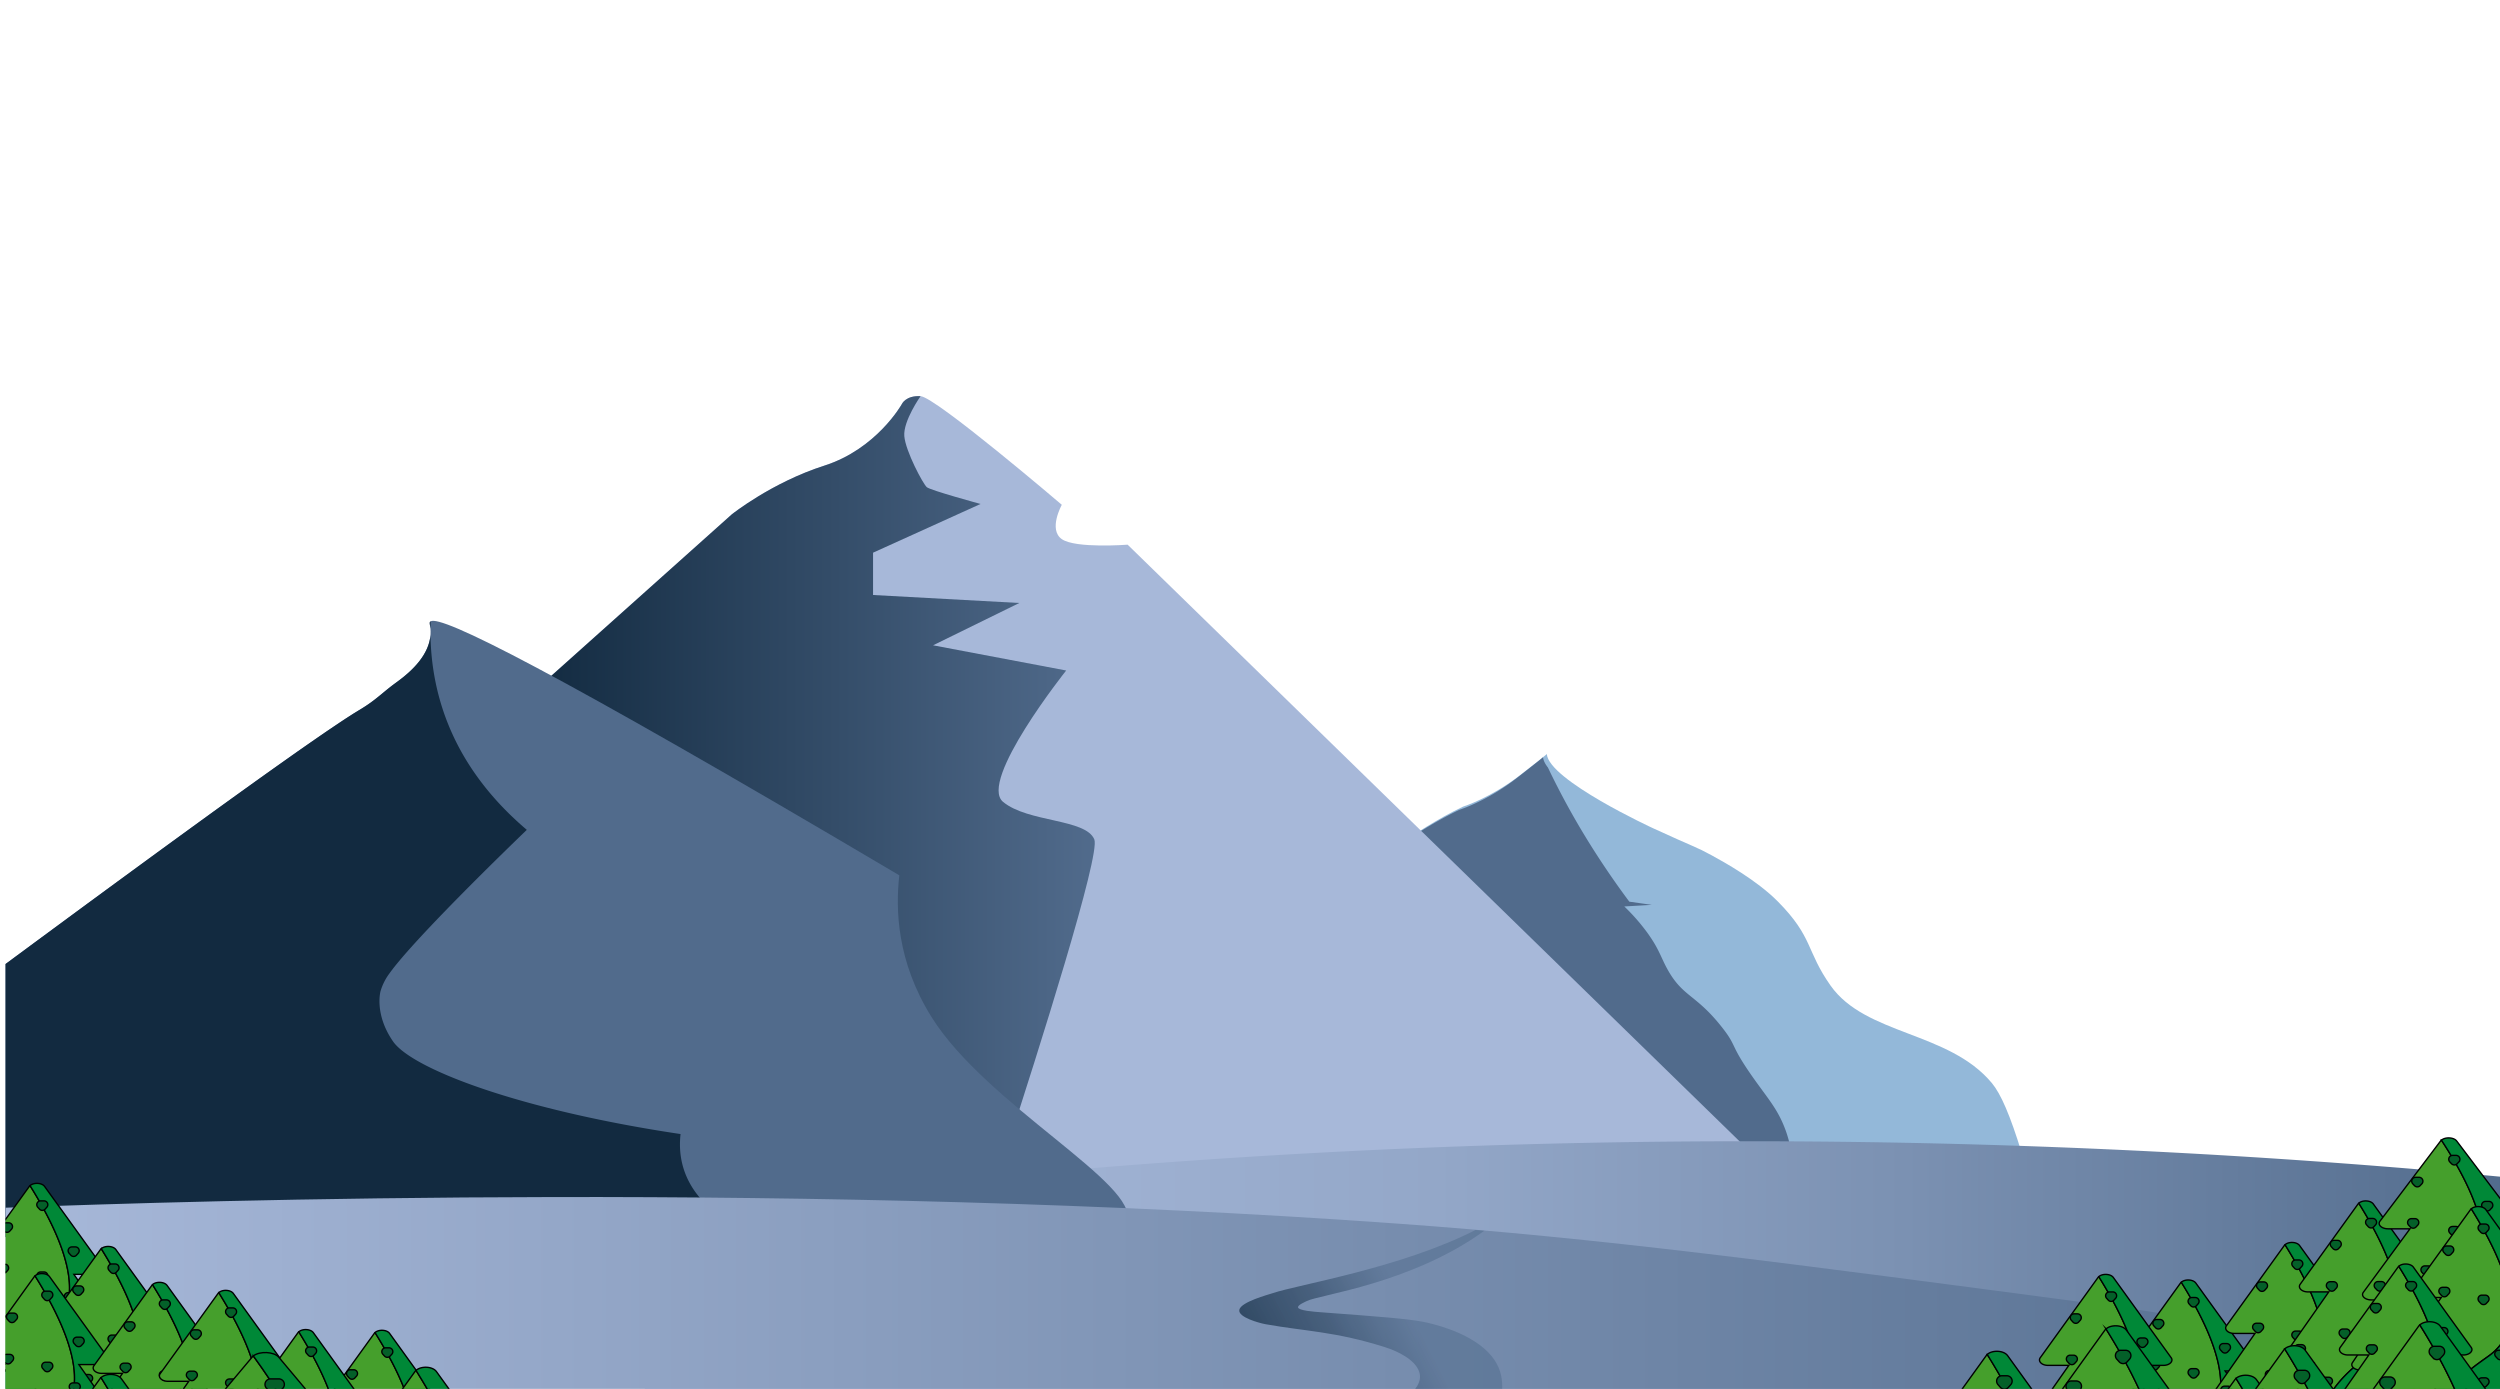 <svg id="Layer_1" data-name="Layer 1" xmlns="http://www.w3.org/2000/svg" xmlns:xlink="http://www.w3.org/1999/xlink" viewBox="0 0 1800 1000"><defs><style>.cls-1{fill:none;}.cls-2{clip-path:url(#clip-path);}.cls-3{fill:#93b8d9;}.cls-4{fill:#516b8c;}.cls-5{fill:#a7b8d9;}.cls-6{fill:url(#linear-gradient);}.cls-7{fill:url(#linear-gradient-2);}.cls-8{fill:#122a40;}.cls-9{fill:url(#linear-gradient-3);}.cls-10{fill:url(#linear-gradient-4);}.cls-11{fill:#459f2c;}.cls-11,.cls-12,.cls-13,.cls-14{stroke:#000;stroke-miterlimit:10;}.cls-12{fill:#008837;}.cls-13{fill:#046029;}.cls-14{fill:#5b2807;}</style><clipPath id="clip-path"><rect class="cls-1" x="4" y="-27" width="1800" height="1150"/></clipPath><linearGradient id="linear-gradient" x1="452.2" y1="972.35" x2="1804" y2="972.35" gradientUnits="userSpaceOnUse"><stop offset="0" stop-color="#a7b8d9"/><stop offset="0.19" stop-color="#a2b4d5"/><stop offset="0.43" stop-color="#93a7c8"/><stop offset="0.68" stop-color="#7b91b2"/><stop offset="0.94" stop-color="#5a7394"/><stop offset="1" stop-color="#516b8c"/></linearGradient><linearGradient id="linear-gradient-2" x1="382.9" y1="557.86" x2="788.23" y2="557.86" gradientUnits="userSpaceOnUse"><stop offset="0" stop-color="#122a40"/><stop offset="1" stop-color="#516b8c"/></linearGradient><linearGradient id="linear-gradient-3" x1="4" y1="992.44" x2="1804" y2="992.44" gradientUnits="userSpaceOnUse"><stop offset="0" stop-color="#a7b8d9"/><stop offset="1" stop-color="#516b8c"/></linearGradient><linearGradient id="linear-gradient-4" x1="804.15" y1="1096.67" x2="1033.19" y2="978.13" gradientUnits="userSpaceOnUse"><stop offset="0" stop-color="#122a40"/><stop offset="0.43" stop-color="#1a334a" stop-opacity="0.94"/><stop offset="0.78" stop-color="#354e6a" stop-opacity="0.73"/><stop offset="1" stop-color="#516b8c" stop-opacity="0.52"/></linearGradient></defs><g class="cls-2"><path class="cls-3" d="M950.8,634.83c40.8-10.93,63.9-35.66,102.6-54.06,0,0,19.8-6.15,41.4-22.91s18.9-15,18.9-15h0c1.31,18.84,76.5,53.47,76.5,53.47,30.51,14.05,30.69,13.18,42.3,19.55,8.64,4.74,32.27,17.72,47.7,33.35,25.43,25.76,20.13,35.33,37.8,60.38,25.31,35.85,85,32.88,116.1,70.15,6.49,7.76,13.21,23.17,21.6,50.6,5.32,17.37-21,18.33-21.6,19.55-6.34,13.71-68,22-290.7,4L995.8,824C974.2,753.85,972.4,705,950.8,634.83Z"/><path class="cls-4" d="M1111,545.18l0-.06s0,0,0,.08Z"/><path class="cls-4" d="M1050.7,583.08c-38.7,18.4-61.8,43.12-102.6,54,2.75,8.93,5.18,17.52,7.36,25.84L1095.7,835.5l194.4-2.88a83.27,83.27,0,0,0-5.4-21.27c-5.52-13.9-12.52-21.21-23.4-36.8-16.19-23.19-10.33-20.81-21.6-35.07-18.51-23.43-27.81-21.64-38.7-40.83-5.27-9.28-6.23-15.24-15.3-27.6a144.06,144.06,0,0,0-16.2-18.4l19.8-1.15-16.2-2.3c-8.26-11.09-16.41-22.78-24.3-35.08a559.14,559.14,0,0,1-34.3-61.5c-2.06-2.64-3.31-5.15-3.49-7.42-.53.52-3.67,3.14-18.91,15C1070.5,576.92,1050.7,583.08,1050.7,583.08Z"/><path class="cls-5" d="M382.9,499.12l144-128.8s28.8-23,66.6-35.07S649.3,291,649.3,291s2.7-6.33,13.5-5.75,101.7,78.2,101.7,78.2-9.9,17.82,0,24.72,47.4,4,47.4,4L1259.5,828.6,756,861.87Z"/><path class="cls-6" d="M476.5,875.17a5727.64,5727.64,0,0,1,788.4-53.47c200.15.22,381.21,10.82,539.1,25.88V1123H452.2Z"/><path class="cls-7" d="M649.3,291s-18,32.2-55.8,44.27-66.6,35.07-66.6,35.07l-144,128.8L723.72,830.53c24.44-75.29,68.77-215.29,64.18-226.18-6.3-15-47.7-12.08-65.7-27s45.45-94.59,45.45-94.59L671.8,464.62l62.1-30.47L628.6,428.4V397.93L706,362.85s-36-9.78-38.7-12.08S652,324.9,651.1,314s11.7-28.75,11.7-28.75C652,284.65,649.3,291,649.3,291Z"/><path class="cls-4" d="M4,694.05C174.77,567.83,238.54,523.22,258.7,511.2c12.47-7.43,16.13-12.28,27-20.13,11.85-8.55,23.49-20.24,24.3-34.5.34-6-1.48-8.26,0-9.19,7.43-4.69,84.09,32.92,337.5,182.85-2.7,24.12-2,61.86,23.4,102.35C710.32,795.47,821,853.14,811.3,879.2c-6.48,17.33-90.24,1.29-264.6,8L4,890.7Z"/><path class="cls-8" d="M309.91,452.46c0-1.71,0-3.41.09-5.08l-.25.19C309,448.31,309.62,449.71,309.91,452.46Z"/><path class="cls-8" d="M517.9,876.9c.23-2.8-6.2-5-14.4-14.95-13.68-16.55-14.84-33.41-13.5-45.43-115.63-17.25-193.29-46.86-207-66.69s-9-36.23-9-36.23A40.73,40.73,0,0,1,280.3,701c18.12-25.49,90.05-94.89,99-103.5q-6.48-5.51-12.6-11.5c-43.61-42.81-56.05-89.55-56.76-128.58-1.2,13.9-12.61,25.31-24.24,33.7-10.87,7.85-14.53,12.7-27,20.13-20.16,12-83.93,56.63-254.7,182.85V890.7l471.47-3C505.83,884.27,517.6,880.58,517.9,876.9Z"/><path class="cls-9" d="M4,869.55c141.83-5.28,579-19,1001.7,11.41,147,10.55,270.77,27,518.4,59.91,41.08,5.46,111.6,18.07,199.8,38.52,35.06,8.13,61.42,17.89,80.1,24.25V1123H4Z"/><path class="cls-10" d="M1026.4,1092c38.06-30.91,48.65-59.3,52.2-74.18,3.44-14.37,6.81-30-7.2-44.27-15-15.27-41.89-20.88-46.8-21.85-11.47-2.26-32.25-3.8-73.8-6.9-4.55-.34-15.74-1.16-16.2-3.45-.36-1.77,5.16-4,6.3-4.6,9-4.6,75.2-12.45,127.8-50.6l-6.3-.58C1009,912.9,934.27,925,916.6,931c-3.53,1.19-23.13,6.34-24.3,12.07-1.11,5.44,14.85,9.63,18.9,10.36,28.8,5.17,50.4,5.17,86.4,16.67,8.36,2.67,21.47,8.75,24.3,17.83,4.22,13.51-18.08,26.39-54,46.57-39.44,22.16-73.41,40.8-99.9,55.2"/><path class="cls-11" d="M35.74,958.46c17.14-13.34,25.67-41.1-14.1-104.81a4,4,0,0,0-.59.64L-20.54,912c-1.87,2.59,1.09,5.54,5.55,5.54H0l-32,45.71c-1.8,2.58,1.15,5.5,5.58,5.5h15.84l-28.88,45.11c-1.64,2.57,1.31,5.38,5.65,5.38H-8.47A62.84,62.84,0,0,1,.09,993C11.07,974.22,28.81,963.86,35.74,958.46Z"/><path class="cls-12" d="M92.64,1013.84,63.76,968.73H79.6c4.43,0,7.38-2.92,5.58-5.5l-32-45.71h15c4.46,0,7.42-2.95,5.55-5.54L32.15,854.29c-2-2.8-7.9-3-10.51-.64,39.77,63.71,31.24,91.47,14.1,104.81C28.81,963.86,11.07,974.22.09,993a62.84,62.84,0,0,0-8.56,26.26H87C91.33,1019.22,94.28,1016.41,92.64,1013.84Z"/><path class="cls-13" d="M32.47,870.6l1.26-1.39a2.74,2.74,0,0,0-2-4.57H29.19a2.74,2.74,0,0,0-2,4.57l1.25,1.39A2.74,2.74,0,0,0,32.47,870.6Z"/><path class="cls-13" d="M7.06,886.38,8.32,885a2.74,2.74,0,0,0-2-4.57H3.78a2.74,2.74,0,0,0-2,4.57L3,886.38A2.73,2.73,0,0,0,7.06,886.38Z"/><path class="cls-13" d="M55.06,903.74l1.25-1.39a2.74,2.74,0,0,0-2-4.57H51.77a2.74,2.74,0,0,0-2,4.57L51,903.74A2.74,2.74,0,0,0,55.06,903.74Z"/><path class="cls-13" d="M4.24,916.14l1.26-1.39a2.73,2.73,0,0,0-2-4.56H1a2.73,2.73,0,0,0-2,4.56l1.25,1.39A2.74,2.74,0,0,0,4.24,916.14Z"/><path class="cls-13" d="M52.23,936.66l1.26-1.39a2.74,2.74,0,0,0-2-4.57H49a2.74,2.74,0,0,0-2,4.57l1.26,1.39A2.73,2.73,0,0,0,52.23,936.66Z"/><path class="cls-13" d="M32.47,921.78l1.26-1.39a2.74,2.74,0,0,0-2-4.57H29.19a2.74,2.74,0,0,0-2,4.57l1.25,1.39A2.74,2.74,0,0,0,32.47,921.78Z"/><path class="cls-13" d="M13.41,950.19l1.26-1.39a2.74,2.74,0,0,0-2-4.57H10.13a2.74,2.74,0,0,0-2,4.57l1.26,1.39A2.73,2.73,0,0,0,13.41,950.19Z"/><path class="cls-13" d="M44.47,961.46l1.26-1.39a2.74,2.74,0,0,0-2-4.57H41.19a2.74,2.74,0,0,0-2,4.57l1.25,1.39A2.74,2.74,0,0,0,44.47,961.46Z"/><path class="cls-13" d="M77.64,966.42,78.9,965a2.74,2.74,0,0,0-2-4.57H74.36a2.74,2.74,0,0,0-2,4.57l1.26,1.39A2.73,2.73,0,0,0,77.64,966.42Z"/><path class="cls-13" d="M32.47,981.3l1.26-1.39a2.74,2.74,0,0,0-2-4.57H29.19a2.74,2.74,0,0,0-2,4.57l1.25,1.39A2.74,2.74,0,0,0,32.47,981.3Z"/><path class="cls-13" d="M.71,984.91,2,983.52a2.74,2.74,0,0,0-2-4.57H-2.57a2.74,2.74,0,0,0-2,4.57l1.25,1.39A2.74,2.74,0,0,0,.71,984.91Z"/><path class="cls-13" d="M35.29,1002.94l1.26-1.39a2.73,2.73,0,0,0-2-4.56H32a2.73,2.73,0,0,0-2,4.56l1.26,1.39A2.71,2.71,0,0,0,35.29,1002.94Z"/><path class="cls-13" d="M67.76,997.53,69,996.14a2.73,2.73,0,0,0-2-4.56H64.48a2.73,2.73,0,0,0-2,4.56l1.25,1.39A2.74,2.74,0,0,0,67.76,997.53Z"/><path class="cls-11" d="M87,1003.89c17.14-13.35,25.67-41.11-14.1-104.82a4.43,4.43,0,0,0-.59.64l-41.59,57.7c-1.87,2.58,1.09,5.53,5.55,5.53h15l-32,45.72c-1.8,2.58,1.15,5.49,5.58,5.49H40.74l-28.88,45.12c-1.64,2.57,1.31,5.38,5.65,5.38H42.83a62.87,62.87,0,0,1,8.56-26.27C62.37,1019.64,80.11,1009.28,87,1003.89Z"/><path class="cls-12" d="M143.94,1059.27l-28.88-45.12H130.9c4.43,0,7.38-2.91,5.58-5.49l-32-45.72h15c4.46,0,7.42-3,5.55-5.53l-41.59-57.7c-2-2.79-7.9-3-10.51-.64,39.77,63.71,31.24,91.47,14.1,104.82-6.93,5.39-24.67,15.75-35.65,34.49a62.87,62.87,0,0,0-8.56,26.27h95.46C142.63,1064.65,145.58,1061.84,143.94,1059.27Z"/><path class="cls-13" d="M83.77,916,85,914.63a2.73,2.73,0,0,0-2-4.56H80.49a2.73,2.73,0,0,0-2,4.56L79.71,916A2.74,2.74,0,0,0,83.77,916Z"/><path class="cls-13" d="M58.36,931.81l1.26-1.39a2.74,2.74,0,0,0-2-4.57H55.08a2.74,2.74,0,0,0-2,4.57l1.26,1.39A2.73,2.73,0,0,0,58.36,931.81Z"/><path class="cls-13" d="M106.36,949.17l1.25-1.39a2.74,2.74,0,0,0-2-4.57h-2.51a2.74,2.74,0,0,0-2,4.57l1.26,1.39A2.74,2.74,0,0,0,106.36,949.17Z"/><path class="cls-13" d="M55.54,961.57l1.26-1.39a2.74,2.74,0,0,0-2-4.57H52.25a2.74,2.74,0,0,0-2,4.57l1.25,1.39A2.74,2.74,0,0,0,55.54,961.57Z"/><path class="cls-13" d="M103.53,982.08l1.26-1.39a2.73,2.73,0,0,0-2-4.56h-2.51a2.73,2.73,0,0,0-2,4.56l1.26,1.39A2.73,2.73,0,0,0,103.53,982.08Z"/><path class="cls-13" d="M83.77,967.2,85,965.81a2.73,2.73,0,0,0-2-4.56H80.49a2.73,2.73,0,0,0-2,4.56l1.25,1.39A2.74,2.74,0,0,0,83.77,967.2Z"/><path class="cls-13" d="M64.71,995.61,66,994.22a2.74,2.74,0,0,0-2-4.57H61.43a2.74,2.74,0,0,0-2,4.57l1.26,1.39A2.73,2.73,0,0,0,64.71,995.61Z"/><path class="cls-11" d="M39.34,1023.44c17.14-13.35,25.67-41.11-14.1-104.82a4.43,4.43,0,0,0-.59.64L-16.94,977c-1.87,2.58,1.09,5.53,5.55,5.53h15l-32,45.72c-1.8,2.58,1.15,5.49,5.58,5.49H-7l-28.88,45.12c-1.64,2.57,1.31,5.38,5.65,5.38H-4.87a62.87,62.87,0,0,1,8.56-26.27C14.67,1039.19,32.41,1028.83,39.34,1023.44Z"/><path class="cls-12" d="M96.24,1078.82,67.36,1033.7H83.2c4.43,0,7.38-2.91,5.58-5.49l-32-45.72h15c4.46,0,7.42-3,5.55-5.53l-41.59-57.7c-2-2.79-7.9-3-10.51-.64,39.77,63.71,31.24,91.47,14.1,104.82-6.93,5.39-24.67,15.75-35.65,34.49a62.87,62.87,0,0,0-8.56,26.27H90.59C94.93,1084.2,97.88,1081.39,96.24,1078.82Z"/><path class="cls-13" d="M36.07,935.57l1.26-1.39a2.73,2.73,0,0,0-2-4.56H32.79a2.73,2.73,0,0,0-2,4.56L32,935.57A2.74,2.74,0,0,0,36.07,935.57Z"/><path class="cls-13" d="M10.66,951.36,11.92,950a2.74,2.74,0,0,0-2-4.57H7.38a2.74,2.74,0,0,0-2,4.57l1.26,1.39A2.73,2.73,0,0,0,10.66,951.36Z"/><path class="cls-13" d="M58.66,968.72l1.25-1.39a2.74,2.74,0,0,0-2-4.57H55.37a2.74,2.74,0,0,0-2,4.57l1.26,1.39A2.74,2.74,0,0,0,58.66,968.72Z"/><path class="cls-13" d="M7.84,981.12l1.26-1.39a2.74,2.74,0,0,0-2-4.57H4.55a2.74,2.74,0,0,0-2,4.57l1.25,1.39A2.74,2.74,0,0,0,7.84,981.12Z"/><path class="cls-13" d="M55.83,1001.63l1.26-1.39a2.73,2.73,0,0,0-2-4.56H52.55a2.73,2.73,0,0,0-2,4.56l1.26,1.39A2.73,2.73,0,0,0,55.83,1001.63Z"/><path class="cls-13" d="M36.07,986.75l1.26-1.39a2.73,2.73,0,0,0-2-4.56H32.79a2.73,2.73,0,0,0-2,4.56L32,986.75A2.74,2.74,0,0,0,36.07,986.75Z"/><path class="cls-11" d="M123.94,1029.76c17.14-13.34,25.67-41.1-14.1-104.81a4,4,0,0,0-.59.64L67.66,983.28c-1.87,2.59,1.09,5.54,5.55,5.54h15l-32,45.71c-1.8,2.58,1.15,5.5,5.58,5.5H77.64l-28.88,45.11c-1.64,2.57,1.31,5.38,5.65,5.38H79.73a62.84,62.84,0,0,1,8.56-26.26C99.27,1045.52,117,1035.16,123.94,1029.76Z"/><path class="cls-12" d="M180.84,1085.14,152,1040H167.8c4.43,0,7.38-2.92,5.58-5.5l-32-45.71h15c4.46,0,7.42-3,5.55-5.54l-41.59-57.69c-2-2.8-7.9-3-10.51-.64,39.77,63.71,31.24,91.47,14.1,104.81-6.93,5.4-24.67,15.76-35.65,34.5a62.84,62.84,0,0,0-8.56,26.26h95.46C179.53,1090.52,182.48,1087.71,180.84,1085.14Z"/><path class="cls-13" d="M120.67,941.9l1.26-1.39a2.74,2.74,0,0,0-2-4.57h-2.51a2.74,2.74,0,0,0-2,4.57l1.25,1.39A2.74,2.74,0,0,0,120.67,941.9Z"/><path class="cls-13" d="M95.26,957.68l1.26-1.39a2.74,2.74,0,0,0-2-4.57H92a2.74,2.74,0,0,0-2,4.57l1.26,1.39A2.73,2.73,0,0,0,95.26,957.68Z"/><path class="cls-13" d="M143.26,975l1.25-1.39a2.74,2.74,0,0,0-2-4.57H140a2.74,2.74,0,0,0-2,4.57L139.2,975A2.74,2.74,0,0,0,143.26,975Z"/><path class="cls-13" d="M92.44,987.44l1.26-1.39a2.73,2.73,0,0,0-2-4.56H89.15a2.73,2.73,0,0,0-2,4.56l1.25,1.39A2.74,2.74,0,0,0,92.44,987.44Z"/><path class="cls-13" d="M120.67,993.08l1.26-1.39a2.74,2.74,0,0,0-2-4.57h-2.51a2.74,2.74,0,0,0-2,4.57l1.25,1.39A2.74,2.74,0,0,0,120.67,993.08Z"/><path class="cls-11" d="M171.64,1035.51c17.14-13.34,25.67-41.1-14.1-104.81a4,4,0,0,0-.59.64L115.36,989c-1.87,2.59,1.09,5.54,5.55,5.54h15l-32,45.71c-1.8,2.58,1.15,5.5,5.58,5.5h15.84l-28.88,45.11c-1.64,2.57,1.31,5.38,5.65,5.38h25.32A62.84,62.84,0,0,1,136,1070C147,1051.27,164.71,1040.91,171.64,1035.51Z"/><path class="cls-12" d="M228.54,1090.89l-28.88-45.11H215.5c4.43,0,7.38-2.92,5.58-5.5l-32-45.71h15c4.46,0,7.42-3,5.55-5.54l-41.59-57.69c-2-2.8-7.9-3-10.51-.64,39.77,63.71,31.24,91.47,14.1,104.81-6.93,5.4-24.67,15.76-35.65,34.5a62.84,62.84,0,0,0-8.56,26.26h95.46C227.23,1096.27,230.18,1093.46,228.54,1090.89Z"/><path class="cls-13" d="M168.37,947.65l1.26-1.39a2.74,2.74,0,0,0-2-4.57h-2.51a2.74,2.74,0,0,0-2,4.57l1.25,1.39A2.74,2.74,0,0,0,168.37,947.65Z"/><path class="cls-13" d="M143,963.43l1.26-1.39a2.74,2.74,0,0,0-2-4.57h-2.51a2.74,2.74,0,0,0-2,4.57l1.26,1.39A2.73,2.73,0,0,0,143,963.43Z"/><path class="cls-13" d="M191,980.79l1.25-1.39a2.74,2.74,0,0,0-2-4.57h-2.51a2.74,2.74,0,0,0-2,4.57l1.26,1.39A2.74,2.74,0,0,0,191,980.79Z"/><path class="cls-13" d="M140.14,993.19l1.26-1.39a2.73,2.73,0,0,0-2-4.56h-2.52a2.73,2.73,0,0,0-2,4.56l1.25,1.39A2.74,2.74,0,0,0,140.14,993.19Z"/><path class="cls-13" d="M168.37,998.83l1.26-1.39a2.74,2.74,0,0,0-2-4.57h-2.51a2.74,2.74,0,0,0-2,4.57l1.25,1.39A2.74,2.74,0,0,0,168.37,998.83Z"/><path class="cls-11" d="M284.14,1064.26c17.14-13.34,25.67-41.1-14.1-104.81a4,4,0,0,0-.59.64l-41.59,57.69c-1.87,2.59,1.09,5.54,5.55,5.54h15l-32,45.71c-1.8,2.58,1.15,5.5,5.58,5.5h15.84L209,1119.64c-1.64,2.57,1.31,5.38,5.65,5.38h25.32a62.84,62.84,0,0,1,8.56-26.26C259.47,1080,277.21,1069.66,284.14,1064.26Z"/><path class="cls-12" d="M341,1119.64l-28.88-45.11H328c4.43,0,7.38-2.92,5.58-5.5l-32-45.71h15c4.46,0,7.42-3,5.55-5.54l-41.59-57.69c-2-2.8-7.9-3-10.51-.64,39.77,63.71,31.24,91.47,14.1,104.81-6.93,5.4-24.67,15.76-35.65,34.5a62.84,62.84,0,0,0-8.56,26.26h95.46C339.73,1125,342.68,1122.21,341,1119.64Z"/><path class="cls-13" d="M280.87,976.4l1.26-1.39a2.74,2.74,0,0,0-2-4.57h-2.51a2.74,2.74,0,0,0-2,4.57l1.25,1.39A2.74,2.74,0,0,0,280.87,976.4Z"/><path class="cls-13" d="M255.46,992.18l1.26-1.39a2.74,2.74,0,0,0-2-4.57h-2.51a2.74,2.74,0,0,0-2,4.57l1.26,1.39A2.73,2.73,0,0,0,255.46,992.18Z"/><path class="cls-11" d="M229.24,1063.69c17.14-13.35,25.67-41.11-14.1-104.82a4.43,4.43,0,0,0-.59.64L173,1017.21c-1.87,2.58,1.09,5.53,5.55,5.53h15l-32,45.72c-1.8,2.58,1.15,5.49,5.58,5.49h15.84l-28.88,45.12c-1.64,2.57,1.31,5.38,5.65,5.38H185a62.87,62.87,0,0,1,8.56-26.27C204.57,1079.44,222.31,1069.08,229.24,1063.69Z"/><path class="cls-12" d="M286.14,1119.07,257.26,1074H273.1c4.43,0,7.38-2.91,5.58-5.49l-32-45.72h15c4.46,0,7.42-3,5.55-5.53l-41.59-57.7c-2-2.79-7.9-3-10.51-.64,39.77,63.71,31.24,91.47,14.1,104.82-6.93,5.39-24.67,15.75-35.65,34.49a62.87,62.87,0,0,0-8.56,26.27h95.46C284.83,1124.45,287.78,1121.64,286.14,1119.07Z"/><path class="cls-13" d="M226,975.82l1.26-1.39a2.73,2.73,0,0,0-2-4.56h-2.51a2.73,2.73,0,0,0-2,4.56l1.25,1.39A2.74,2.74,0,0,0,226,975.82Z"/><path class="cls-13" d="M200.56,991.61l1.26-1.39a2.74,2.74,0,0,0-2-4.57h-2.51a2.74,2.74,0,0,0-2,4.57l1.26,1.39A2.73,2.73,0,0,0,200.56,991.61Z"/><path class="cls-11" d="M1584.64,1028c17.14-13.35,25.67-41.11-14.1-104.82a4.43,4.43,0,0,0-.59.64l-41.59,57.7c-1.87,2.58,1.09,5.53,5.55,5.53h15l-32,45.72c-1.8,2.58,1.15,5.49,5.58,5.49h15.84l-28.88,45.12c-1.64,2.57,1.31,5.38,5.65,5.38h25.32a62.87,62.87,0,0,1,8.56-26.27C1560,1043.79,1577.71,1033.43,1584.64,1028Z"/><path class="cls-12" d="M1641.54,1083.42l-28.88-45.12h15.84c4.43,0,7.38-2.91,5.58-5.49l-32-45.72h15c4.46,0,7.42-3,5.55-5.53l-41.59-57.7c-2-2.79-7.9-3-10.51-.64,39.77,63.71,31.24,91.47,14.1,104.82-6.93,5.39-24.67,15.75-35.65,34.49a62.87,62.87,0,0,0-8.56,26.27h95.46C1640.23,1088.8,1643.18,1086,1641.54,1083.42Z"/><path class="cls-13" d="M1581.37,940.17l1.26-1.39a2.73,2.73,0,0,0-2-4.56h-2.51a2.73,2.73,0,0,0-2,4.56l1.25,1.39A2.74,2.74,0,0,0,1581.37,940.17Z"/><path class="cls-13" d="M1556,956l1.26-1.39a2.74,2.74,0,0,0-2-4.57h-2.51a2.74,2.74,0,0,0-2,4.57l1.26,1.39A2.73,2.73,0,0,0,1556,956Z"/><path class="cls-13" d="M1604,973.32l1.25-1.39a2.74,2.74,0,0,0-2-4.57h-2.51a2.74,2.74,0,0,0-2,4.57l1.26,1.39A2.74,2.74,0,0,0,1604,973.32Z"/><path class="cls-13" d="M1553.14,985.72l1.26-1.39a2.74,2.74,0,0,0-2-4.57h-2.52a2.74,2.74,0,0,0-2,4.57l1.25,1.39A2.74,2.74,0,0,0,1553.14,985.72Z"/><path class="cls-13" d="M1601.13,1006.23l1.26-1.39a2.73,2.73,0,0,0-2-4.56h-2.51a2.73,2.73,0,0,0-2,4.56l1.26,1.39A2.73,2.73,0,0,0,1601.13,1006.23Z"/><path class="cls-13" d="M1581.37,991.35l1.26-1.39a2.73,2.73,0,0,0-2-4.56h-2.51a2.73,2.73,0,0,0-2,4.56l1.25,1.39A2.74,2.74,0,0,0,1581.37,991.35Z"/><path class="cls-11" d="M1525.24,1024c17.14-13.34,25.67-41.1-14.1-104.81a4,4,0,0,0-.59.64L1469,977.53c-1.87,2.59,1.09,5.54,5.55,5.54h15l-32,45.71c-1.8,2.58,1.15,5.5,5.58,5.5h15.84l-28.88,45.11c-1.64,2.57,1.31,5.38,5.65,5.38H1481a62.84,62.84,0,0,1,8.56-26.26C1500.57,1039.77,1518.31,1029.41,1525.24,1024Z"/><path class="cls-12" d="M1582.14,1079.39l-28.88-45.11h15.84c4.43,0,7.38-2.92,5.58-5.5l-32-45.71h15c4.46,0,7.42-3,5.55-5.54l-41.59-57.69c-2-2.8-7.9-3-10.51-.64,39.77,63.71,31.24,91.47,14.1,104.81-6.93,5.4-24.67,15.76-35.65,34.5a62.84,62.84,0,0,0-8.56,26.26h95.46C1580.83,1084.77,1583.78,1082,1582.14,1079.39Z"/><path class="cls-13" d="M1522,936.15l1.26-1.39a2.74,2.74,0,0,0-2-4.57h-2.51a2.74,2.74,0,0,0-2,4.57l1.25,1.39A2.74,2.74,0,0,0,1522,936.15Z"/><path class="cls-13" d="M1496.56,951.93l1.26-1.39a2.74,2.74,0,0,0-2-4.57h-2.51a2.74,2.74,0,0,0-2,4.57l1.26,1.39A2.73,2.73,0,0,0,1496.56,951.93Z"/><path class="cls-13" d="M1544.56,969.29l1.25-1.39a2.74,2.74,0,0,0-2-4.57h-2.51a2.74,2.74,0,0,0-2,4.57l1.26,1.39A2.74,2.74,0,0,0,1544.56,969.29Z"/><path class="cls-13" d="M1493.74,981.69l1.26-1.39a2.73,2.73,0,0,0-2-4.56h-2.52a2.73,2.73,0,0,0-2,4.56l1.25,1.39A2.74,2.74,0,0,0,1493.74,981.69Z"/><path class="cls-13" d="M1541.73,1002.21l1.26-1.39a2.74,2.74,0,0,0-2-4.57h-2.51a2.74,2.74,0,0,0-2,4.57l1.26,1.39A2.73,2.73,0,0,0,1541.73,1002.21Z"/><path class="cls-13" d="M1522,987.33l1.26-1.39a2.74,2.74,0,0,0-2-4.57h-2.51a2.74,2.74,0,0,0-2,4.57l1.25,1.39A2.74,2.74,0,0,0,1522,987.33Z"/><path class="cls-11" d="M1659.34,1001c17.14-13.34,25.67-41.1-14.1-104.81a4,4,0,0,0-.59.64l-41.59,57.69c-1.87,2.59,1.09,5.54,5.55,5.54h15l-32,45.71c-1.8,2.58,1.15,5.5,5.58,5.5H1613l-28.88,45.11c-1.64,2.57,1.31,5.38,5.65,5.38h25.32a62.84,62.84,0,0,1,8.56-26.26C1634.67,1016.77,1652.41,1006.41,1659.34,1001Z"/><path class="cls-12" d="M1716.24,1056.39l-28.88-45.11h15.84c4.43,0,7.38-2.92,5.58-5.5l-32-45.71h15c4.46,0,7.42-3,5.55-5.54l-41.59-57.69c-2-2.8-7.9-3-10.51-.64,39.77,63.71,31.24,91.47,14.1,104.81-6.93,5.4-24.67,15.76-35.65,34.5a62.84,62.84,0,0,0-8.56,26.26h95.46C1714.93,1061.77,1717.88,1059,1716.24,1056.39Z"/><path class="cls-13" d="M1656.07,913.15l1.26-1.39a2.74,2.74,0,0,0-2-4.57h-2.51a2.74,2.74,0,0,0-2,4.57l1.25,1.39A2.74,2.74,0,0,0,1656.07,913.15Z"/><path class="cls-13" d="M1630.66,928.93l1.26-1.39a2.74,2.74,0,0,0-2-4.57h-2.51a2.74,2.74,0,0,0-2,4.57l1.26,1.39A2.73,2.73,0,0,0,1630.66,928.93Z"/><path class="cls-13" d="M1678.66,946.29l1.25-1.39a2.74,2.74,0,0,0-2-4.57h-2.51a2.74,2.74,0,0,0-2,4.57l1.26,1.39A2.74,2.74,0,0,0,1678.66,946.29Z"/><path class="cls-13" d="M1627.84,958.69l1.26-1.39a2.73,2.73,0,0,0-2-4.56h-2.52a2.73,2.73,0,0,0-2,4.56l1.25,1.39A2.74,2.74,0,0,0,1627.84,958.69Z"/><path class="cls-13" d="M1675.83,979.21l1.26-1.39a2.74,2.74,0,0,0-2-4.57h-2.51a2.74,2.74,0,0,0-2,4.57l1.26,1.39A2.73,2.73,0,0,0,1675.83,979.21Z"/><path class="cls-13" d="M1656.07,964.33l1.26-1.39a2.74,2.74,0,0,0-2-4.57h-2.51a2.74,2.74,0,0,0-2,4.57l1.25,1.39A2.74,2.74,0,0,0,1656.07,964.33Z"/><path class="cls-13" d="M1604.9,1004l1.26-1.39a2.74,2.74,0,0,0-2-4.57h-2.51a2.74,2.74,0,0,0-2,4.57l1.25,1.39A2.74,2.74,0,0,0,1604.9,1004Z"/><path class="cls-13" d="M1637,992.74l1.26-1.39a2.74,2.74,0,0,0-2-4.57h-2.51a2.74,2.74,0,0,0-2,4.57l1.26,1.39A2.73,2.73,0,0,0,1637,992.74Z"/><path class="cls-13" d="M1668.07,1004l1.26-1.39a2.74,2.74,0,0,0-2-4.57h-2.51a2.74,2.74,0,0,0-2,4.57L1664,1004A2.74,2.74,0,0,0,1668.07,1004Z"/><path class="cls-11" d="M1712.44,971.11c17.14-13.34,25.67-41.1-14.1-104.81a4,4,0,0,0-.59.64l-41.59,57.69c-1.87,2.59,1.09,5.54,5.55,5.54h15l-32,45.71c-1.8,2.58,1.15,5.5,5.58,5.5h15.84l-28.88,45.11c-1.64,2.57,1.31,5.38,5.65,5.38h25.32a62.84,62.84,0,0,1,8.56-26.26C1687.77,986.87,1705.51,976.51,1712.44,971.11Z"/><path class="cls-12" d="M1769.34,1026.49l-28.88-45.11h15.84c4.43,0,7.38-2.92,5.58-5.5l-32-45.71h15c4.46,0,7.42-2.95,5.55-5.54l-41.59-57.69c-2-2.8-7.9-3-10.51-.64,39.77,63.71,31.24,91.47,14.1,104.81-6.93,5.4-24.67,15.76-35.65,34.5a62.84,62.84,0,0,0-8.56,26.26h95.46C1768,1031.87,1771,1029.06,1769.34,1026.49Z"/><path class="cls-13" d="M1709.17,883.25l1.26-1.39a2.74,2.74,0,0,0-2-4.57h-2.51a2.74,2.74,0,0,0-2,4.57l1.25,1.39A2.74,2.74,0,0,0,1709.17,883.25Z"/><path class="cls-13" d="M1683.76,899l1.26-1.39a2.74,2.74,0,0,0-2-4.57h-2.51a2.74,2.74,0,0,0-2,4.57l1.26,1.39A2.73,2.73,0,0,0,1683.76,899Z"/><path class="cls-13" d="M1731.76,916.39,1733,915a2.74,2.74,0,0,0-2-4.57h-2.51a2.74,2.74,0,0,0-2,4.57l1.26,1.39A2.74,2.74,0,0,0,1731.76,916.39Z"/><path class="cls-13" d="M1680.94,928.79l1.26-1.39a2.73,2.73,0,0,0-2-4.56h-2.52a2.73,2.73,0,0,0-2,4.56l1.25,1.39A2.74,2.74,0,0,0,1680.94,928.79Z"/><path class="cls-13" d="M1728.93,949.31l1.26-1.39a2.74,2.74,0,0,0-2-4.57h-2.51a2.74,2.74,0,0,0-2,4.57l1.26,1.39A2.73,2.73,0,0,0,1728.93,949.31Z"/><path class="cls-13" d="M1709.17,934.43l1.26-1.39a2.74,2.74,0,0,0-2-4.57h-2.51a2.74,2.74,0,0,0-2,4.57l1.25,1.39A2.74,2.74,0,0,0,1709.17,934.43Z"/><path class="cls-13" d="M1658,974.11l1.26-1.39a2.74,2.74,0,0,0-2-4.57h-2.51a2.74,2.74,0,0,0-2,4.57l1.25,1.39A2.74,2.74,0,0,0,1658,974.11Z"/><path class="cls-13" d="M1690.11,962.84l1.26-1.39a2.74,2.74,0,0,0-2-4.57h-2.51a2.74,2.74,0,0,0-2,4.57l1.26,1.39A2.73,2.73,0,0,0,1690.11,962.84Z"/><path class="cls-13" d="M1721.17,974.11l1.26-1.39a2.74,2.74,0,0,0-2-4.57h-2.51a2.74,2.74,0,0,0-2,4.57l1.25,1.39A2.74,2.74,0,0,0,1721.17,974.11Z"/><path class="cls-13" d="M1754.34,979.07l1.26-1.39a2.74,2.74,0,0,0-2-4.57h-2.51a2.74,2.74,0,0,0-2,4.57l1.26,1.39A2.73,2.73,0,0,0,1754.34,979.07Z"/><path class="cls-13" d="M1709.17,994l1.26-1.39a2.74,2.74,0,0,0-2-4.57h-2.51a2.74,2.74,0,0,0-2,4.57l1.25,1.39A2.74,2.74,0,0,0,1709.17,994Z"/><path class="cls-13" d="M1677.41,997.56l1.26-1.39a2.74,2.74,0,0,0-2-4.57h-2.51a2.74,2.74,0,0,0-2,4.57l1.25,1.39A2.74,2.74,0,0,0,1677.41,997.56Z"/><rect class="cls-14" x="1749.31" y="985.66" width="27.39" height="16.68"/><path class="cls-11" d="M1772.63,925.69c18-13.35,26.93-41.11-14.79-104.82a5.26,5.26,0,0,0-.61.64l-43.63,57.7c-1.95,2.58,1.15,5.53,5.82,5.53h15.76l-33.57,45.72c-1.9,2.58,1.2,5.49,5.85,5.49h16.61l-30.29,45.12c-1.72,2.57,1.38,5.38,5.93,5.38h26.56a60.7,60.7,0,0,1,9-26.27C1746.76,941.44,1765.37,931.08,1772.63,925.69Z"/><path class="cls-12" d="M1832.32,981.07,1802,936h16.61c4.65,0,7.75-2.91,5.85-5.49l-33.57-45.72h15.76c4.67,0,7.77-3,5.82-5.53l-43.63-57.7c-2.11-2.79-8.29-3-11-.64,41.72,63.71,32.77,91.47,14.79,104.82-7.26,5.39-25.87,15.75-37.38,34.49a60.7,60.7,0,0,0-9,26.27h100.12C1830.94,986.45,1834,983.64,1832.32,981.07Z"/><path class="cls-13" d="M1769.11,837.92l1.27-1.33a2.8,2.8,0,0,0-2-4.72h-2.53a2.8,2.8,0,0,0-2,4.72l1.27,1.33A2.79,2.79,0,0,0,1769.11,837.92Z"/><path class="cls-13" d="M1742.46,853.71l1.27-1.34a2.8,2.8,0,0,0-2-4.72h-2.52a2.8,2.8,0,0,0-2,4.72l1.27,1.34A2.8,2.8,0,0,0,1742.46,853.71Z"/><path class="cls-13" d="M1792.8,871.07l1.27-1.34a2.8,2.8,0,0,0-2-4.72h-2.53a2.8,2.8,0,0,0-2,4.72l1.27,1.34A2.8,2.8,0,0,0,1792.8,871.07Z"/><path class="cls-13" d="M1739.5,883.47l1.26-1.34a2.79,2.79,0,0,0-2-4.72h-2.53a2.8,2.8,0,0,0-2,4.72l1.27,1.34A2.8,2.8,0,0,0,1739.5,883.47Z"/><path class="cls-13" d="M1789.84,904l1.26-1.34a2.8,2.8,0,0,0-2-4.72h-2.53a2.8,2.8,0,0,0-2,4.72l1.27,1.34A2.8,2.8,0,0,0,1789.84,904Z"/><path class="cls-13" d="M1769.11,889.1l1.27-1.33a2.8,2.8,0,0,0-2-4.72h-2.53a2.8,2.8,0,0,0-2,4.72l1.27,1.33A2.79,2.79,0,0,0,1769.11,889.1Z"/><path class="cls-13" d="M1715.44,928.79l1.27-1.34a2.8,2.8,0,0,0-2-4.72h-2.53a2.8,2.8,0,0,0-2,4.72l1.27,1.34A2.8,2.8,0,0,0,1715.44,928.79Z"/><path class="cls-13" d="M1749.12,917.51l1.27-1.33a2.8,2.8,0,0,0-2-4.73h-2.53a2.8,2.8,0,0,0-2,4.73l1.26,1.33A2.79,2.79,0,0,0,1749.12,917.51Z"/><path class="cls-13" d="M1781.7,928.79l1.26-1.34a2.8,2.8,0,0,0-2-4.72h-2.53a2.8,2.8,0,0,0-2,4.72l1.26,1.34A2.82,2.82,0,0,0,1781.7,928.79Z"/><path class="cls-13" d="M1769.11,948.63l1.27-1.34a2.8,2.8,0,0,0-2-4.72h-2.53a2.8,2.8,0,0,0-2,4.72l1.27,1.34A2.8,2.8,0,0,0,1769.11,948.63Z"/><path class="cls-13" d="M1735.8,952.23l1.26-1.33a2.8,2.8,0,0,0-2-4.72h-2.53a2.8,2.8,0,0,0-2,4.72l1.27,1.33A2.79,2.79,0,0,0,1735.8,952.23Z"/><path class="cls-13" d="M1772.07,970.27l1.27-1.33a2.8,2.8,0,0,0-2-4.73h-2.53a2.8,2.8,0,0,0-2,4.73l1.26,1.33A2.79,2.79,0,0,0,1772.07,970.27Z"/><path class="cls-13" d="M1806.13,964.86l1.26-1.33a2.8,2.8,0,0,0-2-4.73h-2.53a2.8,2.8,0,0,0-2,4.73l1.26,1.33A2.82,2.82,0,0,0,1806.13,964.86Z"/><path class="cls-13" d="M1722.1,980l1.27-1.34a2.8,2.8,0,0,0-2-4.72h-2.53a2.8,2.8,0,0,0-2,4.72L1718,980A2.8,2.8,0,0,0,1722.1,980Z"/><path class="cls-11" d="M1793.44,975.14c17.14-13.35,25.67-41.11-14.1-104.82a4.43,4.43,0,0,0-.59.64l-41.59,57.7c-1.87,2.58,1.09,5.53,5.55,5.53h15l-32,45.72c-1.8,2.58,1.15,5.49,5.58,5.49h15.84l-28.88,45.12c-1.64,2.57,1.31,5.38,5.65,5.38h25.32a62.87,62.87,0,0,1,8.56-26.27C1768.77,990.89,1786.51,980.53,1793.44,975.14Z"/><path class="cls-12" d="M1850.34,1030.52l-28.88-45.12h15.84c4.43,0,7.38-2.91,5.58-5.49l-32-45.72h15c4.46,0,7.42-3,5.55-5.53L1789.85,871c-2-2.79-7.9-3-10.51-.64,39.77,63.71,31.24,91.47,14.1,104.82-6.93,5.39-24.67,15.75-35.65,34.49a62.87,62.87,0,0,0-8.56,26.27h95.46C1849,1035.9,1852,1033.09,1850.34,1030.52Z"/><path class="cls-13" d="M1790.17,887.27l1.26-1.39a2.73,2.73,0,0,0-2-4.56h-2.51a2.73,2.73,0,0,0-2,4.56l1.25,1.39A2.74,2.74,0,0,0,1790.17,887.27Z"/><path class="cls-13" d="M1764.76,903.06l1.26-1.39a2.74,2.74,0,0,0-2-4.57h-2.51a2.74,2.74,0,0,0-2,4.57l1.26,1.39A2.73,2.73,0,0,0,1764.76,903.06Z"/><path class="cls-13" d="M1761.94,932.82l1.26-1.39a2.74,2.74,0,0,0-2-4.57h-2.52a2.74,2.74,0,0,0-2,4.57l1.25,1.39A2.74,2.74,0,0,0,1761.94,932.82Z"/><path class="cls-13" d="M1790.17,938.45l1.26-1.39a2.73,2.73,0,0,0-2-4.56h-2.51a2.73,2.73,0,0,0-2,4.56l1.25,1.39A2.74,2.74,0,0,0,1790.17,938.45Z"/><path class="cls-13" d="M1739,978.13l1.26-1.39a2.73,2.73,0,0,0-2-4.56h-2.51a2.73,2.73,0,0,0-2,4.56l1.25,1.39A2.72,2.72,0,0,0,1739,978.13Z"/><path class="cls-13" d="M1771.11,966.86l1.26-1.39a2.74,2.74,0,0,0-2-4.57h-2.51a2.74,2.74,0,0,0-2,4.57l1.26,1.39A2.73,2.73,0,0,0,1771.11,966.86Z"/><path class="cls-13" d="M1802.17,978.13l1.26-1.39a2.73,2.73,0,0,0-2-4.56h-2.51a2.73,2.73,0,0,0-2,4.56l1.25,1.39A2.72,2.72,0,0,0,1802.17,978.13Z"/><path class="cls-13" d="M1790.17,998l1.26-1.39a2.74,2.74,0,0,0-2-4.57h-2.51a2.74,2.74,0,0,0-2,4.57l1.25,1.39A2.74,2.74,0,0,0,1790.17,998Z"/><path class="cls-13" d="M1758.41,1001.58l1.26-1.39a2.73,2.73,0,0,0-2-4.56h-2.51a2.73,2.73,0,0,0-2,4.56l1.25,1.39A2.74,2.74,0,0,0,1758.41,1001.58Z"/><path class="cls-11" d="M1741.24,1016.54c17.14-13.35,25.67-41.11-14.1-104.82a4.43,4.43,0,0,0-.59.64L1685,970.06c-1.87,2.58,1.09,5.53,5.55,5.53h15l-32,45.72c-1.8,2.58,1.15,5.49,5.58,5.49h15.84l-28.88,45.12c-1.64,2.57,1.31,5.38,5.65,5.38H1697a62.87,62.87,0,0,1,8.56-26.27C1716.57,1032.29,1734.31,1021.93,1741.24,1016.54Z"/><path class="cls-12" d="M1798.14,1071.92l-28.88-45.12h15.84c4.43,0,7.38-2.91,5.58-5.49l-32-45.72h15c4.46,0,7.42-3,5.55-5.53l-41.59-57.7c-2-2.79-7.9-3-10.51-.64,39.77,63.71,31.24,91.47,14.1,104.82-6.93,5.39-24.67,15.75-35.65,34.49a62.87,62.87,0,0,0-8.56,26.27h95.46C1796.83,1077.3,1799.78,1074.49,1798.14,1071.92Z"/><path class="cls-13" d="M1738,928.67l1.26-1.39a2.73,2.73,0,0,0-2-4.56h-2.51a2.73,2.73,0,0,0-2,4.56l1.25,1.39A2.74,2.74,0,0,0,1738,928.67Z"/><path class="cls-13" d="M1712.56,944.46l1.26-1.39a2.74,2.74,0,0,0-2-4.57h-2.51a2.74,2.74,0,0,0-2,4.57l1.26,1.39A2.73,2.73,0,0,0,1712.56,944.46Z"/><path class="cls-13" d="M1760.56,961.82l1.25-1.39a2.74,2.74,0,0,0-2-4.57h-2.51a2.74,2.74,0,0,0-2,4.57l1.26,1.39A2.74,2.74,0,0,0,1760.56,961.82Z"/><path class="cls-13" d="M1709.74,974.22l1.26-1.39a2.74,2.74,0,0,0-2-4.57h-2.52a2.74,2.74,0,0,0-2,4.57l1.25,1.39A2.74,2.74,0,0,0,1709.74,974.22Z"/><path class="cls-13" d="M1757.73,994.73l1.26-1.39a2.73,2.73,0,0,0-2-4.56h-2.51a2.73,2.73,0,0,0-2,4.56l1.26,1.39A2.73,2.73,0,0,0,1757.73,994.73Z"/><path class="cls-13" d="M1738,979.85l1.26-1.39a2.73,2.73,0,0,0-2-4.56h-2.51a2.73,2.73,0,0,0-2,4.56l1.25,1.39A2.74,2.74,0,0,0,1738,979.85Z"/><path class="cls-11" d="M92.49,1138.65c24-18.69,36-57.56-19.74-146.77a5.38,5.38,0,0,0-.82.9l-58.24,80.78c-2.61,3.62,1.53,7.75,7.77,7.75h21l-44.81,64c-2.53,3.61,1.6,7.69,7.8,7.69H27.66l-40.43,63.18c-2.3,3.59,1.83,7.53,7.91,7.53H30.59a88.17,88.17,0,0,1,12-36.78C58,1160.71,82.79,1146.2,92.49,1138.65Z"/><path class="cls-12" d="M172.17,1216.2,131.74,1153h22.18c6.2,0,10.33-4.08,7.8-7.69l-44.81-64h21c6.24,0,10.38-4.13,7.77-7.75L87.47,992.78c-2.82-3.92-11.07-4.21-14.72-.9,55.7,89.21,43.75,128.08,19.74,146.77-9.7,7.55-34.54,22.06-49.91,48.3a88.17,88.17,0,0,0-12,36.78H164.26C170.34,1223.73,174.47,1219.79,172.17,1216.2Z"/><path class="cls-11" d="M319.29,1133.47c24-18.68,36-57.55-19.74-146.77a5.8,5.8,0,0,0-.82.9l-58.24,80.79c-2.61,3.62,1.53,7.75,7.77,7.75h21l-44.81,64c-2.53,3.62,1.6,7.7,7.8,7.7h22.18L214,1211c-2.3,3.6,1.83,7.53,7.91,7.53h35.45a88.17,88.17,0,0,1,12-36.77C284.75,1155.53,309.59,1141,319.29,1133.47Z"/><path class="cls-12" d="M399,1211l-40.43-63.17h22.18c6.2,0,10.33-4.08,7.8-7.7l-44.81-64h21c6.24,0,10.38-4.13,7.77-7.75L314.27,987.6c-2.82-3.91-11.07-4.21-14.72-.9,55.7,89.22,43.75,128.09,19.74,146.77-9.7,7.55-34.54,22.06-49.91,48.31a88.17,88.17,0,0,0-12,36.77H391.06C397.14,1218.55,401.27,1214.62,399,1211Z"/><path class="cls-11" d="M1450.59,1122c24-18.68,36-57.55-19.74-146.77a5.8,5.8,0,0,0-.82.9l-58.24,80.79c-2.61,3.62,1.53,7.75,7.77,7.75h21l-44.81,64c-2.53,3.62,1.6,7.7,7.8,7.7h22.18l-40.43,63.17c-2.3,3.6,1.83,7.53,7.91,7.53h35.45a88.17,88.17,0,0,1,12-36.77C1416.05,1144,1440.89,1129.52,1450.59,1122Z"/><path class="cls-12" d="M1530.27,1199.52l-40.43-63.17H1512c6.2,0,10.33-4.08,7.8-7.7l-44.81-64h21c6.24,0,10.38-4.13,7.77-7.75l-58.24-80.79c-2.82-3.91-11.07-4.21-14.72-.9,55.7,89.22,43.75,128.09,19.74,146.77-9.7,7.55-34.54,22.06-49.91,48.31a88.17,88.17,0,0,0-12,36.77h133.67C1528.44,1207.05,1532.57,1203.12,1530.27,1199.52Z"/><path class="cls-13" d="M1446,998.94l1.76-2a3.83,3.83,0,0,0-2.84-6.39h-3.52a3.83,3.83,0,0,0-2.84,6.39l1.76,2A3.83,3.83,0,0,0,1446,998.94Z"/><path class="cls-11" d="M1629.69,1139.22c24-18.68,36-57.55-19.74-146.77a5.8,5.8,0,0,0-.82.9l-58.24,80.79c-2.61,3.62,1.53,7.75,7.77,7.75h21l-44.81,64c-2.53,3.62,1.6,7.7,7.8,7.7h22.18l-40.43,63.17c-2.3,3.6,1.83,7.53,7.91,7.53h35.45a88.17,88.17,0,0,1,12-36.77C1595.15,1161.28,1620,1146.77,1629.69,1139.22Z"/><path class="cls-12" d="M1709.37,1216.77l-40.43-63.17h22.18c6.2,0,10.33-4.08,7.8-7.7l-44.81-64h21c6.24,0,10.38-4.13,7.77-7.75l-58.24-80.79c-2.82-3.91-11.07-4.21-14.72-.9,55.7,89.22,43.75,128.09,19.74,146.77-9.7,7.55-34.54,22.06-49.91,48.31a88.17,88.17,0,0,0-12,36.77h133.67C1707.54,1224.3,1711.67,1220.37,1709.37,1216.77Z"/><path class="cls-11" d="M1536.09,1103.57c24-18.68,36-57.55-19.74-146.77a5.8,5.8,0,0,0-.82.9l-58.24,80.79c-2.61,3.62,1.53,7.75,7.77,7.75h21l-44.81,64c-2.53,3.62,1.6,7.7,7.8,7.7h22.18l-40.43,63.17c-2.3,3.6,1.83,7.53,7.91,7.53h35.45a88.17,88.17,0,0,1,12-36.77C1501.55,1125.63,1526.39,1111.12,1536.09,1103.57Z"/><path class="cls-12" d="M1615.77,1181.12,1575.34,1118h22.18c6.2,0,10.33-4.08,7.8-7.7l-44.81-64h21c6.24,0,10.38-4.13,7.77-7.75l-58.24-80.79c-2.82-3.91-11.07-4.21-14.72-.9,55.7,89.22,43.75,128.09,19.74,146.77-9.7,7.55-34.54,22.06-49.91,48.31a88.17,88.17,0,0,0-12,36.77h133.67C1613.94,1188.65,1618.07,1184.72,1615.77,1181.12Z"/><path class="cls-13" d="M1531.52,980.54l1.76-1.95a3.83,3.83,0,0,0-2.84-6.39h-3.52a3.83,3.83,0,0,0-2.84,6.39l1.76,1.95A3.83,3.83,0,0,0,1531.52,980.54Z"/><path class="cls-13" d="M1495.94,1002.64l1.76-1.95a3.82,3.82,0,0,0-2.84-6.39h-3.52a3.83,3.83,0,0,0-2.84,6.39l1.76,1.95A3.83,3.83,0,0,0,1495.94,1002.64Z"/><path class="cls-11" d="M1664.79,1118c24-18.69,36-57.56-19.74-146.77a5.38,5.38,0,0,0-.82.9L1586,1052.86c-2.61,3.62,1.53,7.75,7.77,7.75h21l-44.81,64c-2.53,3.61,1.6,7.69,7.8,7.69H1600l-40.43,63.18c-2.3,3.59,1.83,7.53,7.91,7.53h35.45a88.17,88.17,0,0,1,12-36.78C1630.25,1140,1655.09,1125.5,1664.79,1118Z"/><path class="cls-12" d="M1744.47,1195.5,1704,1132.32h22.18c6.2,0,10.33-4.08,7.8-7.69l-44.81-64h21c6.24,0,10.38-4.13,7.77-7.75l-58.24-80.78c-2.82-3.92-11.07-4.21-14.72-.9,55.7,89.21,43.75,128.08,19.74,146.77-9.7,7.55-34.54,22.06-49.91,48.3a88.17,88.17,0,0,0-12,36.78h133.67C1742.64,1203,1746.77,1199.09,1744.47,1195.5Z"/><path class="cls-13" d="M1660.22,994.91,1662,993a3.83,3.83,0,0,0-2.84-6.4h-3.52a3.83,3.83,0,0,0-2.84,6.4l1.76,1.94A3.82,3.82,0,0,0,1660.22,994.91Z"/><path class="cls-11" d="M1762,1100.7c24-18.69,36-57.56-19.74-146.77a5.38,5.38,0,0,0-.82.9l-58.24,80.78c-2.61,3.62,1.53,7.75,7.77,7.75h21l-44.81,64c-2.53,3.61,1.6,7.69,7.8,7.69h22.18l-40.43,63.18c-2.3,3.59,1.83,7.53,7.91,7.53h35.45a88.17,88.17,0,0,1,12-36.78C1727.45,1122.76,1752.29,1108.25,1762,1100.7Z"/><path class="cls-12" d="M1841.67,1178.25l-40.43-63.18h22.18c6.2,0,10.33-4.08,7.8-7.69l-44.81-64h21c6.24,0,10.38-4.13,7.77-7.75L1757,954.83c-2.82-3.92-11.07-4.21-14.72-.9C1798,1043.14,1786,1082,1762,1100.7c-9.7,7.55-34.54,22.06-49.91,48.3a88.17,88.17,0,0,0-12,36.78h133.67C1839.84,1185.78,1844,1181.84,1841.67,1178.25Z"/><path class="cls-13" d="M1757.42,977.66l1.76-1.94a3.83,3.83,0,0,0-2.84-6.4h-3.52a3.83,3.83,0,0,0-2.84,6.4l1.76,1.94A3.82,3.82,0,0,0,1757.42,977.66Z"/><path class="cls-13" d="M1721.84,999.76l1.76-1.94a3.83,3.83,0,0,0-2.84-6.4h-3.52a3.83,3.83,0,0,0-2.84,6.4l1.76,1.94A3.82,3.82,0,0,0,1721.84,999.76Z"/><path class="cls-11" d="M207,1133.63c30-20,44.86-61.68-24.63-157.3a6.66,6.66,0,0,0-1,1l-72.67,86.59c-3.25,3.88,1.91,8.3,9.69,8.3h26.24l-55.91,68.61c-3.15,3.88,2,8.25,9.74,8.25h27.68l-50.45,67.71c-2.87,3.85,2.29,8.07,9.87,8.07h44.24c1.15-10.85,4.85-24.6,15-39.42C163.91,1157.27,194.91,1141.73,207,1133.63Z"/><path class="cls-12" d="M306.43,1216.75,256,1149h27.67c7.73,0,12.9-4.37,9.74-8.25l-55.91-68.61h26.24c7.78,0,12.95-4.42,9.69-8.3l-72.67-86.59c-3.52-4.19-13.8-4.51-18.36-1C251.87,1072,237,1113.61,207,1133.63c-12.1,8.1-43.1,23.64-62.27,51.77-10.1,14.82-13.8,28.57-15,39.42H296.55C304.13,1224.82,309.3,1220.6,306.43,1216.75Z"/><path class="cls-13" d="M200.55,1002.49l2.83-2.69a4,4,0,0,0-2.78-7h-5.67a4,4,0,0,0-2.78,7l2.83,2.69A4,4,0,0,0,200.55,1002.49Z"/></g></svg>
